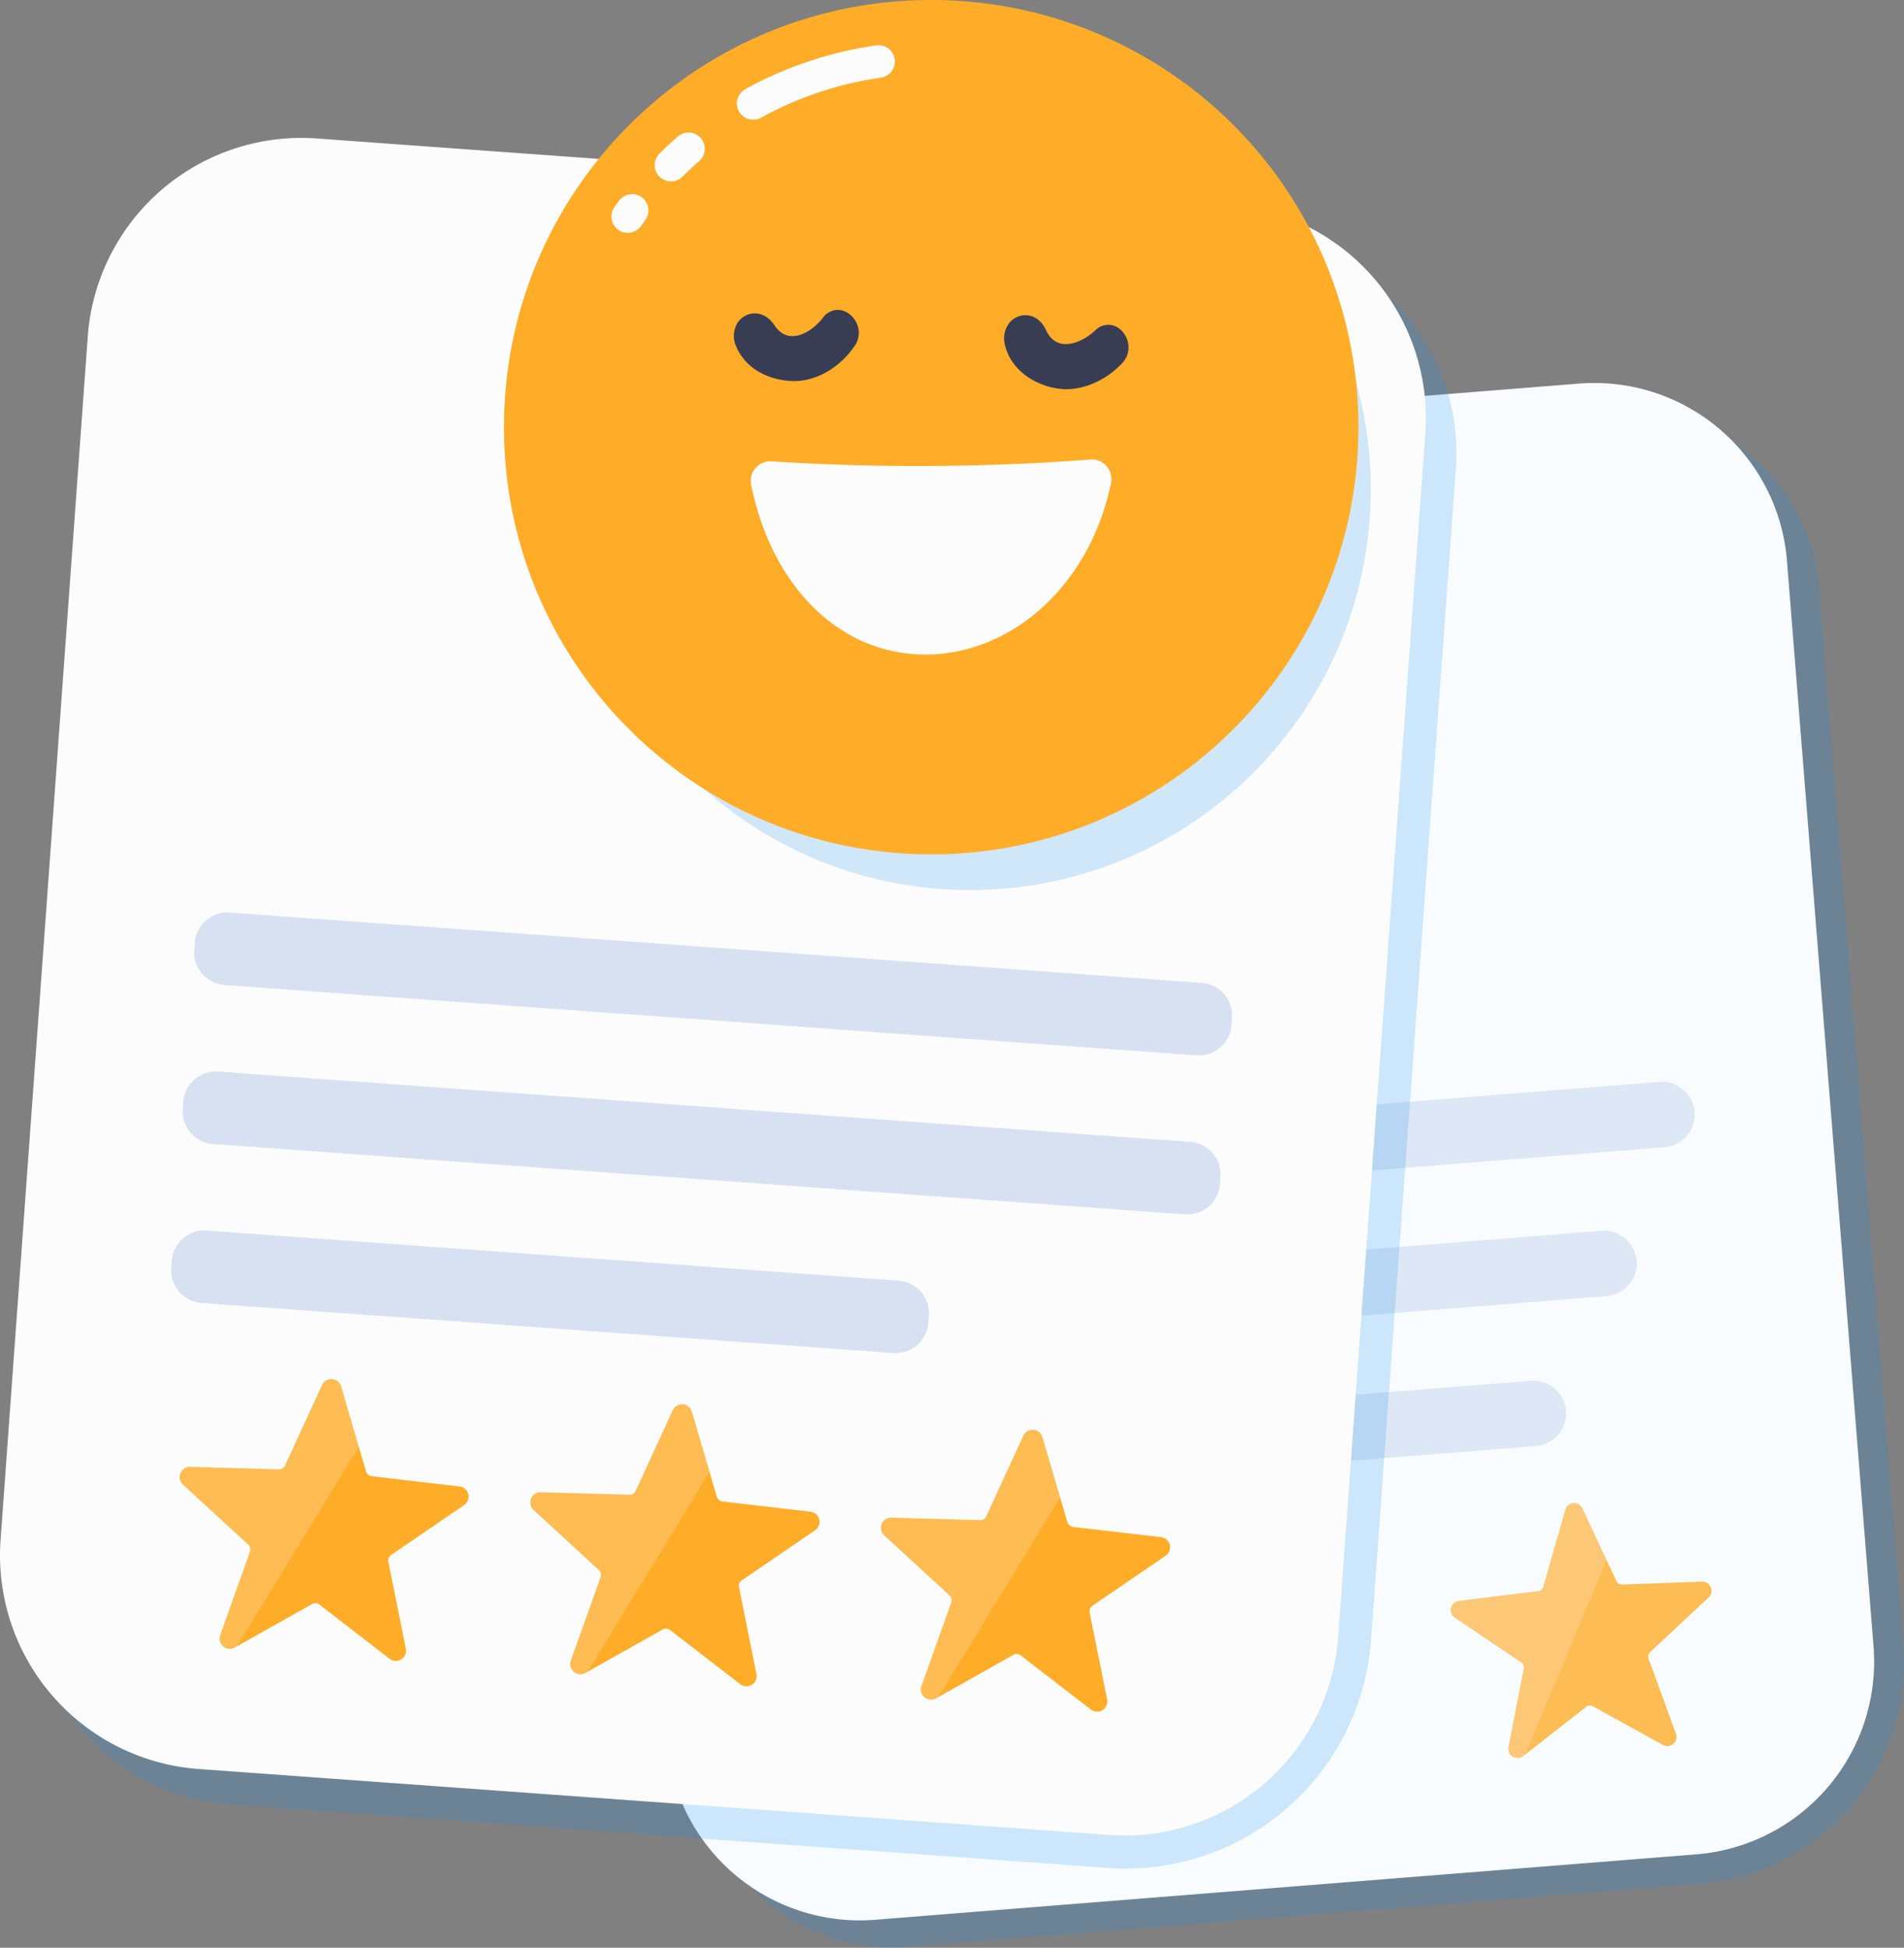 <svg xmlns="http://www.w3.org/2000/svg" width="1055.66" height="1080" viewBox="0 0 1055.66 1080"><rect x="0" y="0" width="1055.66" height="1080" fill="#808080" stroke="none"/><g id="Слой_2" data-name="Слой 2"><g id="rating_481252506"><g id="rating_481252506-2" data-name="rating_481252506"><path d="M893.36 227.84l-455.5 36.29a107.06 107.06.0 0 0-98.22 115.22l48 602.08a107.07 107.07.0 0 0 115.23 98.23l439.46-35a123.13 123.13.0 0 0 113-132.52l-46.69-586.06A107.07 107.07.0 0 0 893.36 227.84z" fill="#2195f2" opacity=".2"/><path d="M875.58 212.69 420.08 249A107.18 107.18.0 0 0 321.87 364.2l48 602.08a107.18 107.18.0 0 0 115.22 98.23l455.49-36.29A107.19 107.19.0 0 0 1038.77 913l-48-602.08A107.17 107.17.0 0 0 875.58 212.69z" fill="#f8fcff"/><g opacity=".8"><g opacity=".7"><path d="M450.16 797.37l398.55-31.75a18.16 18.16.0 0 1 19.54 16.66h0a18.15 18.15.0 0 1-16.66 19.54L453.05 833.58a18.18 18.18.0 0 1-19.55-16.66h0A18.17 18.17.0 0 1 450.16 797.37z" fill="#c8d6ed"/><path d="M890.78 718.69 446.71 754.06a18.15 18.15.0 0 1-19.54-16.66h0a18.15 18.15.0 0 1 16.66-19.54L887.9 682.48a18.15 18.15.0 0 1 19.54 16.66h0A18.16 18.16.0 0 1 890.78 718.69z" fill="#c8d6ed"/><path d="M922.93 636.11 440.38 674.55a18.16 18.16.0 0 1-19.55-16.66h0a18.15 18.15.0 0 1 16.66-19.54L920 599.9a18.16 18.16.0 0 1 19.55 16.66h0A18.17 18.17.0 0 1 922.93 636.11z" fill="#c8d6ed"/></g><path d="M947.29 885.82 914.9 916.08a3.4 3.4.0 0 0-.87 3.63l15.2 41.64a5.1 5.1.0 0 1-7.27 6.21l-38.79-21.45a3.37 3.37.0 0 0-3.71.3l-34.91 27.32a5.11 5.11.0 0 1-8.16-5l8.42-43.52a3.38 3.38.0 0 0-1.43-3.44L806.61 897a5.11 5.11.0 0 1 2.22-9.31l44-5.44a3.36 3.36.0 0 0 2.83-2.42l12.18-42.62a5.11 5.11.0 0 1 9.54-.76l18.77 40.15a3.37 3.37.0 0 0 3.18 2L943.61 877A5.11 5.11.0 0 1 947.29 885.82z" fill="#ffad29"/><path d="M890.7 865 845.6 972.85l-1 .86a5.1 5.1.0 0 1-8.19-4.94l8.42-43.57a3.2 3.2.0 0 0-1.44-3.4L806.6 897a5.13 5.13.0 0 1 2.25-9.34l44-5.39a3.54 3.54.0 0 0 2.87-2.44l12.13-42.63a5.13 5.13.0 0 1 9.56-.76z" fill="#fcfcfc" opacity=".2"/></g><path d="M697.45 132.92l-505-36.57A118.62 118.62.0 0 0 65.59 206.09L17.24 873.58A118.63 118.63.0 0 0 127 1000.47l487.21 35.29A136.45 136.45.0 0 0 760.14 909.53L807.19 259.8A118.62 118.62.0 0 0 697.45 132.92z" fill="#2195f2" opacity=".2"/><path d="M680.52 113.35l-505-36.57A118.74 118.74.0 0 0 48.66 186.52L.31 854A118.77 118.77.0 0 0 110.06 980.9l505 36.57A118.76 118.76.0 0 0 741.92 907.72l48.34-667.49A118.74 118.74.0 0 0 680.52 113.35z" fill="#fcfcfc"/><g opacity=".7"><path d="M114.64 682.32 498.19 710.1A18.16 18.16.0 0 1 515 729.52l-.29 3.92a18.16 18.16.0 0 1-19.42 16.8L111.73 722.46A18.17 18.17.0 0 1 94.93 703l.28-3.91A18.18 18.18.0 0 1 114.64 682.32z" fill="#c8d6ed"/><path d="M657 673.34l-538.89-39a18.16 18.16.0 0 1-16.8-19.43l.28-3.91A18.15 18.15.0 0 1 121 594.17l538.89 39a18.15 18.15.0 0 1 16.8 19.42l-.28 3.92A18.17 18.17.0 0 1 657 673.34z" fill="#c8d6ed"/><path d="M663.39 585.19l-538.89-39a18.18 18.18.0 0 1-16.8-19.43l.28-3.91A18.16 18.16.0 0 1 127.41 506l538.89 39a18.16 18.16.0 0 1 16.8 19.42l-.29 3.92A18.16 18.16.0 0 1 663.39 585.19z" fill="#c8d6ed"/></g><path d="M257.42 834.47l-40.54 27.72a3.76 3.76.0 0 0-1.56 3.83L225 914.17a5.65 5.65.0 0 1-9 5.59l-38.89-30a3.73 3.73.0 0 0-4.12-.3l-42.81 24.08a5.66 5.66.0 0 1-8.1-6.83l16.51-46.26a3.76 3.76.0 0 0-1-4l-36.13-33.27a5.66 5.66.0 0 1 4-9.82l49.09 1.41a3.76 3.76.0 0 0 3.51-2.18L178.54 768a5.66 5.66.0 0 1 10.57.76l13.83 47.13a3.75 3.75.0 0 0 3.16 2.66l48.78 5.68A5.66 5.66.0 0 1 257.42 834.47z" fill="#ffad29"/><path d="M198.94 802.18 131.47 912.75l-1.28.77a5.64 5.64.0 0 1-8.14-6.77l16.52-46.32a3.54 3.54.0 0 0-1-4l-36.1-33.28a5.7 5.7.0 0 1 4-9.86l49.06 1.47a3.91 3.91.0 0 0 3.54-2.19l20.44-44.67a5.69 5.69.0 0 1 10.6.77z" fill="#fcfcfc" opacity=".2"/><path d="M451.85 848.56 411.3 876.28a3.72 3.72.0 0 0-1.55 3.82l9.67 48.15a5.66 5.66.0 0 1-9 5.6l-38.9-30a3.75 3.75.0 0 0-4.12-.3l-42.8 24.08a5.66 5.66.0 0 1-8.11-6.83L333 874.54a3.73 3.73.0 0 0-1-4l-36.12-33.27a5.66 5.66.0 0 1 4-9.82l49.1 1.41a3.72 3.72.0 0 0 3.5-2.18L373 782a5.66 5.66.0 0 1 10.58.77l13.83 47.12a3.72 3.72.0 0 0 3.15 2.66l48.79 5.68A5.66 5.66.0 0 1 451.85 848.56z" fill="#ffad29"/><path d="M646.27 862.64l-40.54 27.72a3.72 3.72.0 0 0-1.56 3.82l9.67 48.16a5.66 5.66.0 0 1-9 5.59l-38.89-30a3.75 3.75.0 0 0-4.12-.3L519 941.71a5.65 5.65.0 0 1-8.1-6.83l16.51-46.26a3.76 3.76.0 0 0-1-4l-36.13-33.27a5.66 5.66.0 0 1 4-9.82l49.1 1.41a3.72 3.72.0 0 0 3.5-2.18l20.49-44.64a5.66 5.66.0 0 1 10.57.77L591.79 844a3.75 3.75.0 0 0 3.16 2.67l48.78 5.67A5.66 5.66.0 0 1 646.27 862.64z" fill="#ffad29"/><path d="M393.36 816.26 325.89 926.84l-1.28.77a5.66 5.66.0 0 1-8.15-6.78L333 874.51a3.56 3.56.0 0 0-1-4l-36.1-33.28a5.69 5.69.0 0 1 4-9.86L349 828.88a3.94 3.94.0 0 0 3.55-2.19L372.94 782a5.69 5.69.0 0 1 10.6.76z" fill="#fcfcfc" opacity=".2"/><path d="M587.78 830.34 520.31 940.92l-1.28.77a5.66 5.66.0 0 1-8.15-6.78l16.53-46.32a3.56 3.56.0 0 0-1-4l-36.1-33.28a5.69 5.69.0 0 1 4-9.85L543.39 843a3.92 3.92.0 0 0 3.54-2.19l20.44-44.66a5.68 5.68.0 0 1 10.59.76z" fill="#fcfcfc" opacity=".2"/><path d="M359.45 139a221.08 221.08.0 0 0-43.76 132.39c0 122.68 99.45 222.13 222.13 222.13S760 394.07 760 271.39A221.15 221.15.0 0 0 716.2 139z" fill="#2195f2" opacity=".2"/><path d="M753.17 236.87c0 122.53-93 223.33-212.29 235.62A238.68 238.68.0 0 1 469 469C360.82 447.09 279.43 351.49 279.43 236.87 279.43 106.05 385.48.0 516.3.0A236.66 236.66.0 0 1 753.17 236.87z" fill="#ffad29"/><path d="M417.81 66.34a9 9 0 0 1-4.36-17 211.92 211.92.0 0 1 72.39-24.17 9 9 0 0 1 2.55 17.88 193.91 193.91.0 0 0-66.24 22.12A9 9 0 0 1 417.81 66.34z" fill="#fcfcfc"/><path d="M372.06 100.55a9 9 0 0 1-6.36-15.44c3.25-3.23 6.64-6.39 10.09-9.39a9 9 0 0 1 11.88 13.61c-3.16 2.75-6.27 5.65-9.25 8.6A9 9 0 0 1 372.06 100.55z" fill="#fcfcfc"/><path d="M348.07 129.11a9 9 0 0 1-7.41-14.19q1.24-1.78 2.52-3.54A9 9 0 1 1 357.79 122l-2.3 3.24A9 9 0 0 1 348.07 129.11z" fill="#fcfcfc"/><path d="M427 255.77a10.86 10.86.0 0 0-10.54 13c11.35 56.19 49.06 94.44 97.08 94.15S604.45 324 616 267.76a10.88 10.88.0 0 0-10.69-13A1273 1273 0 0 1 427 255.77z" fill="#fcfcfc"/><path d="M443.39 211.16a33.15 33.15.0 0 1-5.46.07c-13.92-1-25-8-29.68-18.93a14.08 14.08.0 0 1 .39-12.83 11.53 11.53.0 0 1 8.74-5.65c4.55-.44 8.87 1.88 11.88 6.37s6.74 6.57 11.26 6.12c6.39-.61 12.46-5.81 15.71-10.08a10.32 10.32.0 0 1 7.32-4.36c4.11-.4 8.33 2 10.74 6.06a12.66 12.66.0 0 1-.45 13.92c-7.52 11-18.91 18.19-30.45 19.31z" fill="#383d54"/><path d="M589 215.7a33.43 33.43.0 0 1-5.41-.78c-13.59-3.14-23.44-11.87-26.34-23.35A14.05 14.05.0 0 1 559.66 179a11.55 11.55.0 0 1 9.52-4.21c4.56.28 8.47 3.25 10.73 8.15s5.63 7.54 10.17 7.82c6.41.39 13.21-3.8 17.09-7.5a10.29 10.29.0 0 1 7.91-3.16c4.13.25 7.92 3.26 9.66 7.66a12.68 12.68.0 0 1-2.62 13.69c-9.15 9.65-21.53 15-33.1 14.29z" fill="#383d54"/></g></g></g></svg>
